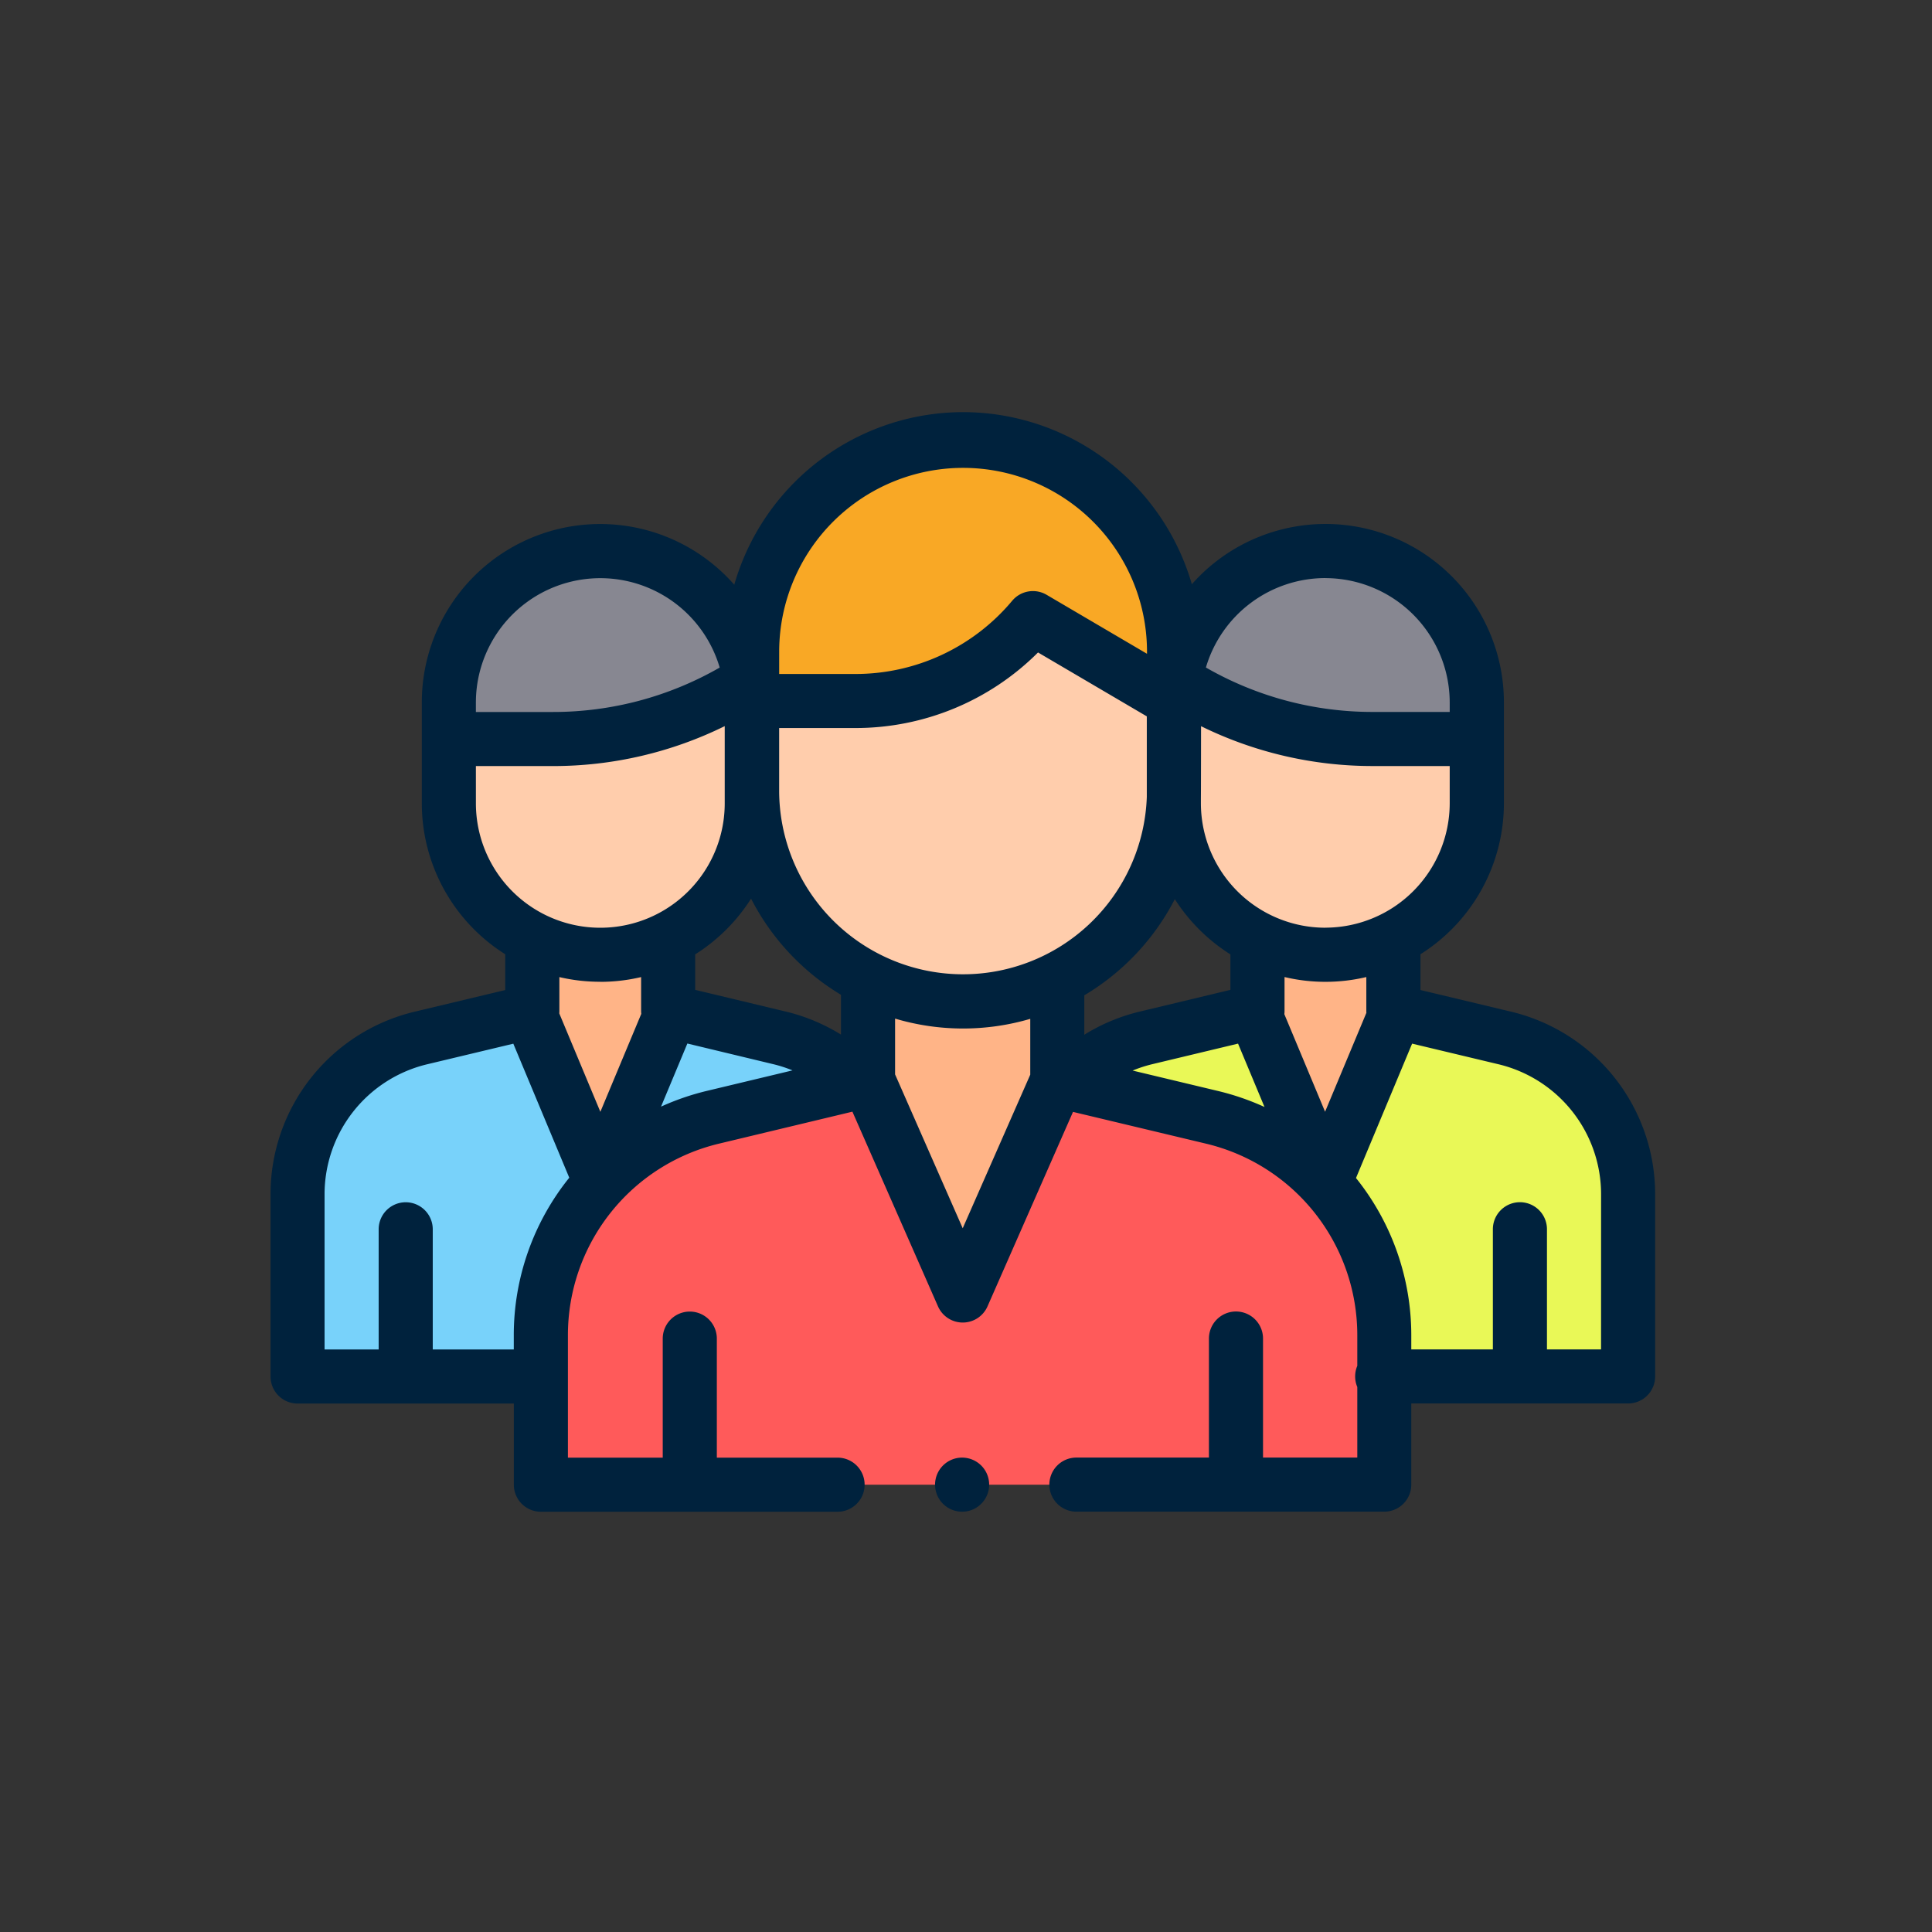 <svg xmlns="http://www.w3.org/2000/svg" width="150" height="150" viewBox="0 0 150 150">
  <rect x="0" y="0" width="150" height="150" fill="#333333" stroke="none"/>
  <g id="Grupo_16571" data-name="Grupo 16571" transform="translate(-7297 5200)">
    <rect id="Rectángulo_3961" data-name="Rectángulo 3961" width="150" height="150" transform="translate(7297 -5200)" fill="none"/>
    <g id="Grupo_16566" data-name="Grupo 16566" transform="translate(7033.84 -6720.316)">
      <g id="Grupo_16424" data-name="Grupo 16424" transform="translate(66.089 865.814)">
        <path id="Trazado_9074" data-name="Trazado 9074" d="M264.378,752.285a12.482,12.482,0,0,0-6.094-3.488l-8.639-2.07,0,.005,0-.005v-5.274H239.1v5.291h0l-8.617,2.059a12.516,12.516,0,0,0-9.609,12.174v14.115h19.1Z" transform="translate(-0.699 -13.72)" fill="#78d2fa"/>
        <path id="Trazado_9075" data-name="Trazado 9075" d="M255.88,741.453v5.416l-5.475,13.114-5.469-13.1v-5.435Z" transform="translate(-6.708 -13.72)" fill="#ffb487"/>
        <path id="Trazado_9076" data-name="Trazado 9076" d="M260.045,717.236v7.305A11.758,11.758,0,0,1,248.286,736.3h0a11.759,11.759,0,0,1-11.759-11.758v-7.305Z" transform="translate(-4.608 -7.674)" fill="#ffcdac"/>
        <path id="Trazado_9077" data-name="Trazado 9077" d="M260.045,715.461V712.63a11.758,11.758,0,0,0-11.759-11.758h0a11.759,11.759,0,0,0-11.759,11.758v2.831h8.106a28.038,28.038,0,0,0,14.411-3.987h0" transform="translate(-4.608 -3.588)" fill="#878791"/>
        <path id="Trazado_9078" data-name="Trazado 9078" d="M300.567,752.285a12.482,12.482,0,0,1,6.095-3.488l8.638-2.07,0,.005,0-.005v-5.274H325.85v5.291h0l8.617,2.059a12.516,12.516,0,0,1,9.609,12.174v14.115h-19.1Z" transform="translate(-20.598 -13.72)" fill="#e9f857"/>
        <path id="Trazado_9079" data-name="Trazado 9079" d="M271.45,755.615,259.417,758.5a17.435,17.435,0,0,0-13.372,16.955v11.574h65.484V775.463a17.435,17.435,0,0,0-13.384-16.958l-12-2.867Z" transform="translate(-6.985 -17.256)" fill="#ff5a5a"/>
        <g id="Grupo_15825" data-name="Grupo 15825" transform="translate(263.987 727.733)">
          <path id="Trazado_9080" data-name="Trazado 9080" d="M330.845,741.453v5.435l-5.469,13.1L319.9,746.869v-5.416Z" transform="translate(-289.412 -741.453)" fill="#ffb487"/>
          <path id="Trazado_9081" data-name="Trazado 9081" d="M287.105,770.5l7.834-17.786a6.465,6.465,0,0,1-.912-3.316v-1.71H280.176v1.71a6.464,6.464,0,0,1-.91,3.311Z" transform="translate(-279.266 -743.011)" fill="#ffb487"/>
        </g>
        <path id="Trazado_9082" data-name="Trazado 9082" d="M300.64,710.594v11.3a16.378,16.378,0,0,1-16.378,16.378h0a16.378,16.378,0,0,1-16.378-16.378v-11.3Z" transform="translate(-12.437 -6.015)" fill="#ffcdac"/>
        <path id="Trazado_9083" data-name="Trazado 9083" d="M284.262,689.3h0a16.378,16.378,0,0,0-16.379,16.378v3.942h8.008a17.994,17.994,0,0,0,13.792-6.436h0l10.956,6.436v-3.942A16.377,16.377,0,0,0,284.262,689.3Z" transform="translate(-12.437 -0.699)" fill="#f9a825"/>
        <path id="Trazado_9084" data-name="Trazado 9084" d="M311.552,717.236v7.305A11.759,11.759,0,0,0,323.311,736.3h0a11.759,11.759,0,0,0,11.759-11.758v-7.305Z" transform="translate(-23.341 -7.674)" fill="#ffcdac"/>
        <path id="Trazado_9085" data-name="Trazado 9085" d="M311.552,715.461V712.63a11.759,11.759,0,0,1,11.759-11.758h0A11.759,11.759,0,0,1,335.07,712.63v2.831h-8.106a28.038,28.038,0,0,1-14.411-3.987h0" transform="translate(-23.341 -3.588)" fill="#878791"/>
        <path id="Trazado_9086" data-name="Trazado 9086" d="M288.94,794.68a2.1,2.1,0,1,0,1.484.615A2.119,2.119,0,0,0,288.94,794.68Z" transform="translate(-17.17 -27.01)" fill="#00223d"/>
        <path id="Trazado_9087" data-name="Trazado 9087" d="M314.356,733.04l-7-1.673v-2.779a13.859,13.859,0,0,0,6.478-11.721v-7.825a13.85,13.85,0,0,0-24.228-9.181A18.51,18.51,0,0,0,271.846,686.5h0a18.511,18.511,0,0,0-17.767,13.4,13.85,13.85,0,0,0-24.259,9.144v7.825a13.859,13.859,0,0,0,6.477,11.721v2.779l-7,1.673a14.569,14.569,0,0,0-11.222,14.216v14.115a2.1,2.1,0,0,0,2.1,2.1h16.79v6.3a2.1,2.1,0,0,0,2.1,2.1H262.1a2.1,2.1,0,0,0,0-4.2h-9.374v-9.241a2.1,2.1,0,1,0-4.2,0v9.241h-7.362V758.2a15.287,15.287,0,0,1,11.761-14.913l10.327-2.475,6.645,15.117a2.1,2.1,0,0,0,1.922,1.255h0a2.1,2.1,0,0,0,1.922-1.255l6.638-15.1,10.3,2.46a15.284,15.284,0,0,1,11.772,14.915v2.343a2.108,2.108,0,0,0,0,1.642v5.478h-7.319v-9.241a2.1,2.1,0,1,0-4.2,0v9.241H280.643a2.1,2.1,0,0,0,0,4.2h23.9a2.1,2.1,0,0,0,2.1-2.1v-6.3h16.833a2.1,2.1,0,0,0,2.1-2.1V747.256A14.569,14.569,0,0,0,314.356,733.04Zm-11.2.1-3.206,7.677-3.163-7.575a1.965,1.965,0,0,0,.015-.23c0-.019,0-.039,0-.059v-2.594a13.754,13.754,0,0,0,6.35,0v2.67C303.152,733.062,303.155,733.1,303.157,733.137Zm-40.792,1.687a14.6,14.6,0,0,0-4.291-1.789l-7.029-1.684V728.6a13.961,13.961,0,0,0,4.34-4.327,18.618,18.618,0,0,0,6.98,7.464Zm-4.8-18.944v-4.857h5.908a20.039,20.039,0,0,0,14.191-5.867l8.446,4.961v6.255a14.277,14.277,0,0,1-28.545-.493Zm23.692,15.894a18.609,18.609,0,0,0,7.028-7.466,13.967,13.967,0,0,0,4.316,4.29v2.754l-7.029,1.684a14.585,14.585,0,0,0-4.315,1.8v-3.066Zm18.711-5.247a9.67,9.67,0,0,1-9.659-9.659v-.342c.007-.215.012-5.646.012-5.646a30.142,30.142,0,0,0,13.3,3.094h6.006v2.895A9.671,9.671,0,0,1,299.97,726.526Zm0-27.143a9.67,9.67,0,0,1,9.659,9.659v.731h-6.006a25.945,25.945,0,0,1-12.923-3.449A9.678,9.678,0,0,1,299.97,699.383Zm-42.4,5.6a14.279,14.279,0,0,1,28.557,0v.274l-7.793-4.578a2.1,2.1,0,0,0-2.673.461,15.857,15.857,0,0,1-12.183,5.686h-5.909Zm-23.548,4.062a9.66,9.66,0,0,1,18.929-2.718,25.944,25.944,0,0,1-12.923,3.449h-6.006v-.732Zm0,4.93h6.006a30.143,30.143,0,0,0,13.313-3.1v5.994a9.659,9.659,0,0,1-19.318,0Zm9.659,16.753a13.833,13.833,0,0,0,3.169-.37v2.535c0,.04,0,.079,0,.119a1.923,1.923,0,0,0,.013.2l-3.177,7.607-3.189-7.638c0-.05.006-.1.006-.152v-2.67A13.824,13.824,0,0,0,243.678,730.726ZM236.961,758.2v1.074H230.67v-9.329a2.1,2.1,0,0,0-4.2,0v9.329h-4.2V747.256a10.384,10.384,0,0,1,8-10.132l6.655-1.59,4.344,10.405A19.492,19.492,0,0,0,236.961,758.2Zm14.982-19a19.714,19.714,0,0,0-3.55,1.221l2.045-4.9,6.657,1.6a10.384,10.384,0,0,1,1.506.486Zm19.873,10.664-5.251-11.947v-4.331a18.495,18.495,0,0,0,10.495.019v4.335Zm13.192-12.244a10.4,10.4,0,0,1,1.545-.5l6.64-1.591,2.054,4.919a19.765,19.765,0,0,0-3.6-1.24Zm36.369,21.65h-4.2v-9.329a2.1,2.1,0,0,0-4.2,0v9.329h-6.334v-1.064a19.494,19.494,0,0,0-4.293-12.243l4.357-10.434,6.672,1.594a10.384,10.384,0,0,1,8,10.132Z" transform="translate(0 0)" fill="#00223d"/>
      </g>
    </g>
  </g>
</svg>
